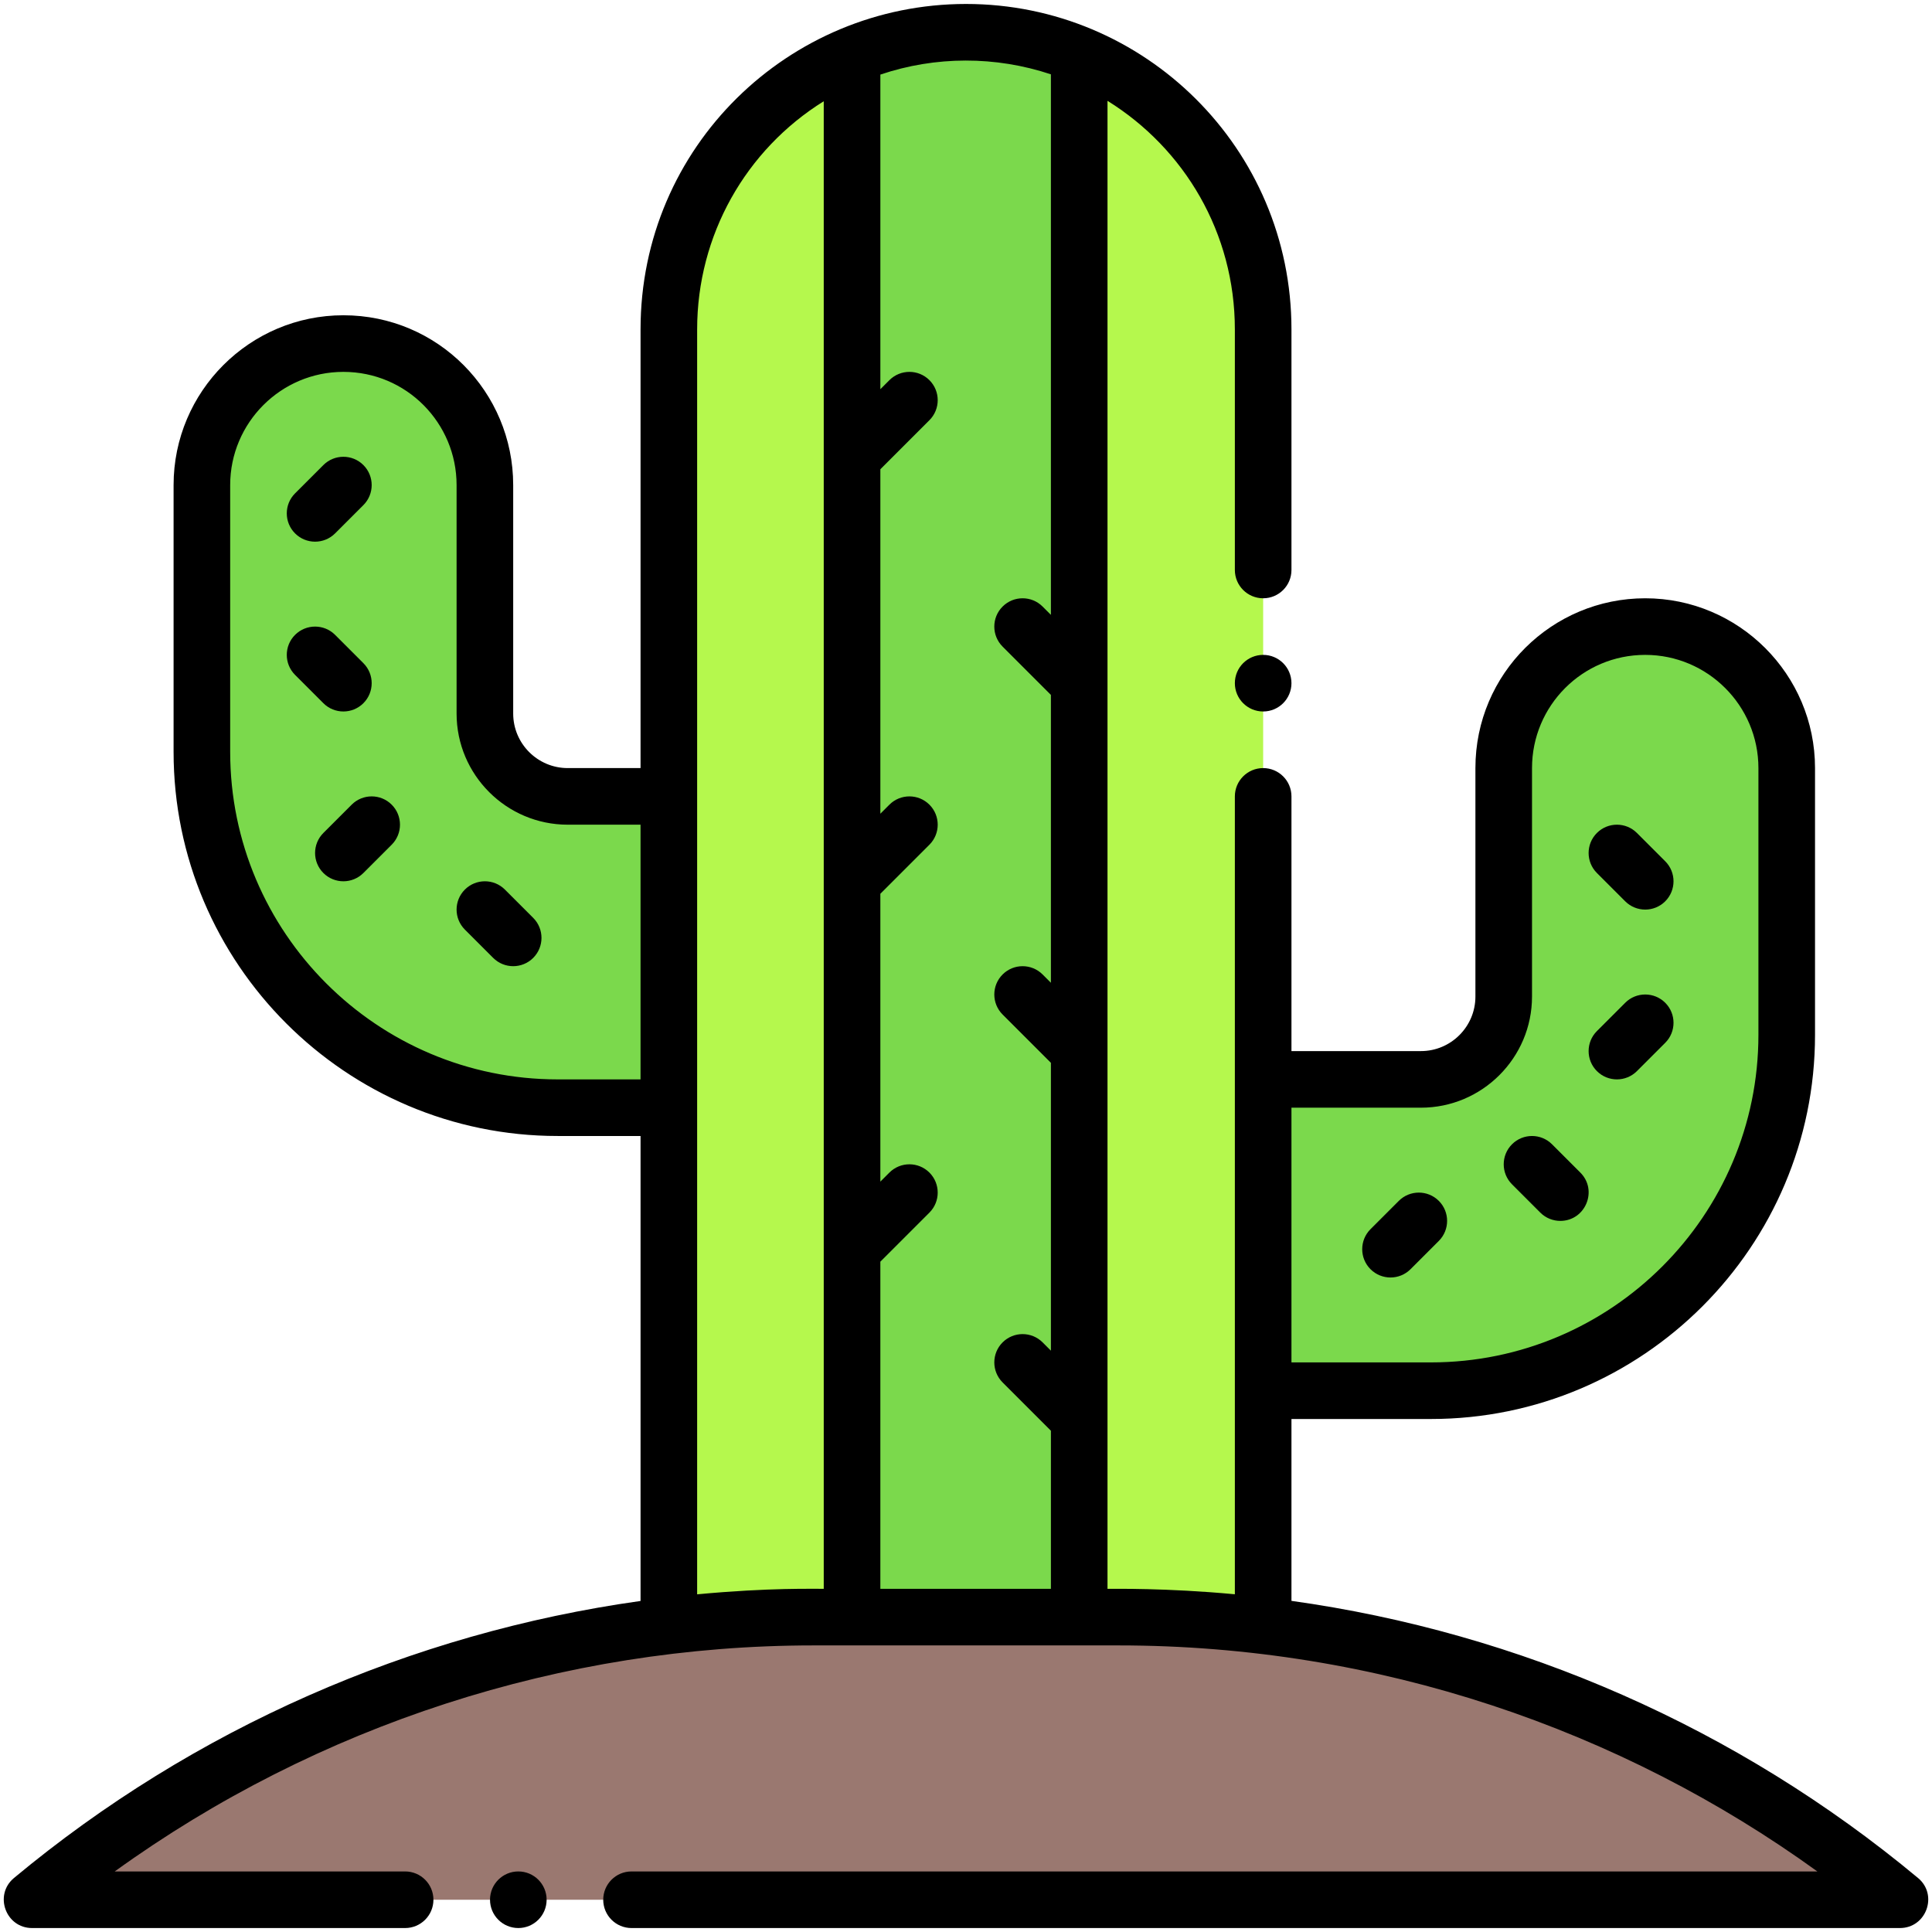 <svg enable-background="new 0 0 512 512" viewBox="0 0 512 512" xmlns="http://www.w3.org/2000/svg"><g id="_x31_6_x2C__cactus_x2C__desert_x2C__nature_x2C__plant_x2C__Cactaceae_x2C__dry"><g><path d="m177.25 211.05 6.75 41.317-6.75 41.183h-29.45c-52.08 0-94.3-42.22-94.3-94.3v-70.7c0-20.71 16.79-37.5 37.5-37.5 20.708 0 37.5 16.779 37.5 37.5v60.55c0 12.12 9.83 21.95 21.95 21.95z" fill="#7bd94c"/><path d="m473.5 203.55v70.7c0 52.08-42.22 94.3-94.3 94.3h-44.45l-8.35-42.583 8.35-39.917h41.8c12.12 0 21.95-9.83 21.95-21.95v-60.55c0-20.708 16.779-37.5 37.5-37.5 20.71 0 37.5 16.79 37.5 37.5z" fill="#7bd94c"/><path d="m286 14.47-11.333 209.7 11.333 204.38 25.6 14.35 23.15-12.07c0-16.394 0-321.535 0-343.53 0-32.665-19.964-60.965-48.75-72.83z" fill="#b5f84d"/><path d="m225.8 14.56c-28.51 11.84-48.55 39.95-48.55 72.74v343.53l26.15 12.07 22.4-14.35 9.933-199.961z" fill="#b5f84d"/><path d="m286 428.55-30.1 14.35-30.1-14.35v-413.99c18.977-7.917 40.809-8.086 60.2-.09z" fill="#7bd94c"/><path d="m503.5 503.45h-495c48.27-40.17 106.94-65.25 168.75-72.62 24.019-2.863 30.051-2.28 119.16-2.28 75.359 0 148.696 26.305 207.09 74.9z" fill="#9a7870"/><g><path d="m508.298 497.686c-48.007-39.95-105.617-65.006-166.048-73.441v-48.195h36.95c56.133 0 101.8-45.667 101.8-101.8v-70.7c0-24.813-20.187-45-45-45-24.677 0-45 19.944-45 45v60.55c0 7.968-6.482 14.45-14.45 14.45h-34.3v-67.5c0-4.143-3.357-7.5-7.5-7.5s-7.5 3.357-7.5 7.5v211.447c-18.403-1.715-32.005-1.41-33.75-1.447 0-9.847 0-381.532 0-394.327 20.396 12.652 33.75 35.022 33.75 60.577v63.75c0 4.143 3.357 7.5 7.5 7.5s7.5-3.357 7.5-7.5v-63.75c0-47.98-38.939-86.25-86.25-86.25-46.862 0-86.25 37.731-86.25 86.25v116.25h-19.3c-7.968 0-14.45-6.482-14.45-14.45v-60.55c0-24.679-19.945-45-45-45-24.813 0-45 20.187-45 45v70.7c0 56.133 45.667 101.8 101.8 101.8h21.95v123.222c-60.776 8.527-118.499 33.845-166.048 73.414-5.381 4.478-2.201 13.265 4.798 13.265h98.86c4.143 0 7.5-3.357 7.5-7.5s-3.357-7.5-7.5-7.5h-76.958c53.699-38.762 118.667-59.9 185.188-59.9h80.82c68.759 0 133.23 22.316 185.205 59.9h-314.255c-4.143 0-7.5 3.357-7.5 7.5s3.357 7.5 7.5 7.5h336.14c7.001-.001 10.177-8.789 4.798-13.265zm-131.748-204.136c16.239 0 29.45-13.211 29.45-29.45v-60.55c0-16.519 13.36-30 30-30 16.542 0 30 13.458 30 30v70.7c0 47.861-38.938 86.8-86.8 86.8h-36.95v-67.5zm-98.05-273.853v143.245l-2.196-2.196c-2.93-2.928-7.678-2.928-10.607 0-2.929 2.93-2.929 7.678 0 10.607l12.804 12.804v76.285l-2.196-2.196c-2.93-2.928-7.678-2.928-10.607 0-2.929 2.93-2.929 7.678 0 10.607l12.804 12.804v76.285l-2.196-2.196c-2.93-2.928-7.678-2.928-10.607 0-2.929 2.93-2.929 7.678 0 10.607l12.804 12.804v41.893h-45.2v-86.692l13.004-13.004c2.929-2.93 2.929-7.678 0-10.607-2.93-2.928-7.678-2.928-10.607 0l-2.396 2.396v-76.285l13.004-13.004c2.929-2.93 2.929-7.678 0-10.607-2.93-2.928-7.678-2.928-10.607 0l-2.396 2.396v-91.285l13.004-13.004c2.929-2.93 2.929-7.678 0-10.607-2.93-2.928-7.678-2.928-10.607 0l-2.396 2.396v-83.378c14.624-4.937 30.533-4.952 45.194-.068zm-130.7 266.353c-47.861 0-86.8-38.938-86.8-86.8v-70.7c0-16.542 13.458-30 30-30 16.715 0 30 13.554 30 30v60.55c0 16.239 13.211 29.45 29.45 29.45h19.3v67.5zm36.95 136.463v-335.213c0-24.948 12.859-47.604 33.55-60.468v394.218c-2.59.056-14.156-.36-33.55 1.463z"/><path d="m88.804 141.354 7.5-7.5c2.929-2.93 2.929-7.678 0-10.607-2.93-2.928-7.678-2.928-10.607 0l-7.5 7.5c-2.929 2.93-2.929 7.678 0 10.607 2.93 2.928 7.677 2.927 10.607 0z"/><path d="m96.304 186.354c2.929-2.93 2.929-7.678 0-10.607l-7.5-7.5c-2.93-2.928-7.678-2.928-10.607 0-2.929 2.93-2.929 7.678 0 10.607l7.5 7.5c2.93 2.928 7.677 2.927 10.607 0z"/><path d="m93.196 213.246-7.5 7.5c-2.929 2.93-2.929 7.678 0 10.607 2.931 2.929 7.678 2.928 10.607 0l7.5-7.5c2.929-2.93 2.929-7.678 0-10.607-2.929-2.928-7.677-2.928-10.607 0z"/><path d="m133.804 235.746c-2.93-2.928-7.678-2.928-10.607 0-2.929 2.93-2.929 7.678 0 10.607l7.5 7.5c2.931 2.929 7.678 2.928 10.607 0 2.929-2.93 2.929-7.678 0-10.607z"/><path d="m363.196 336.354c2.931 2.929 7.678 2.928 10.607 0l7.5-7.5c2.929-2.93 2.929-7.678 0-10.607-2.93-2.928-7.678-2.928-10.607 0l-7.5 7.5c-2.928 2.929-2.928 7.677 0 10.607z"/><path d="m408.196 321.354c1.465 1.464 3.385 2.196 5.304 2.196 6.624 0 10.041-8.065 5.304-12.804l-7.5-7.5c-2.93-2.928-7.678-2.928-10.607 0-2.929 2.93-2.929 7.678 0 10.607z"/><path d="m433.804 283.854 7.5-7.5c2.929-2.93 2.929-7.678 0-10.607-2.93-2.928-7.678-2.928-10.607 0l-7.5 7.5c-2.929 2.93-2.929 7.678 0 10.607 2.93 2.928 7.677 2.927 10.607 0z"/><path d="m430.696 238.854c2.931 2.929 7.678 2.928 10.607 0 2.929-2.93 2.929-7.678 0-10.607l-7.5-7.5c-2.93-2.928-7.678-2.928-10.607 0-2.929 2.93-2.929 7.678 0 10.607z"/><circle cx="137.36" cy="503.45" r="7.5"/><circle cx="334.75" cy="181.05" r="7.5"/></g></g></g><g id="Layer_1"/></svg>